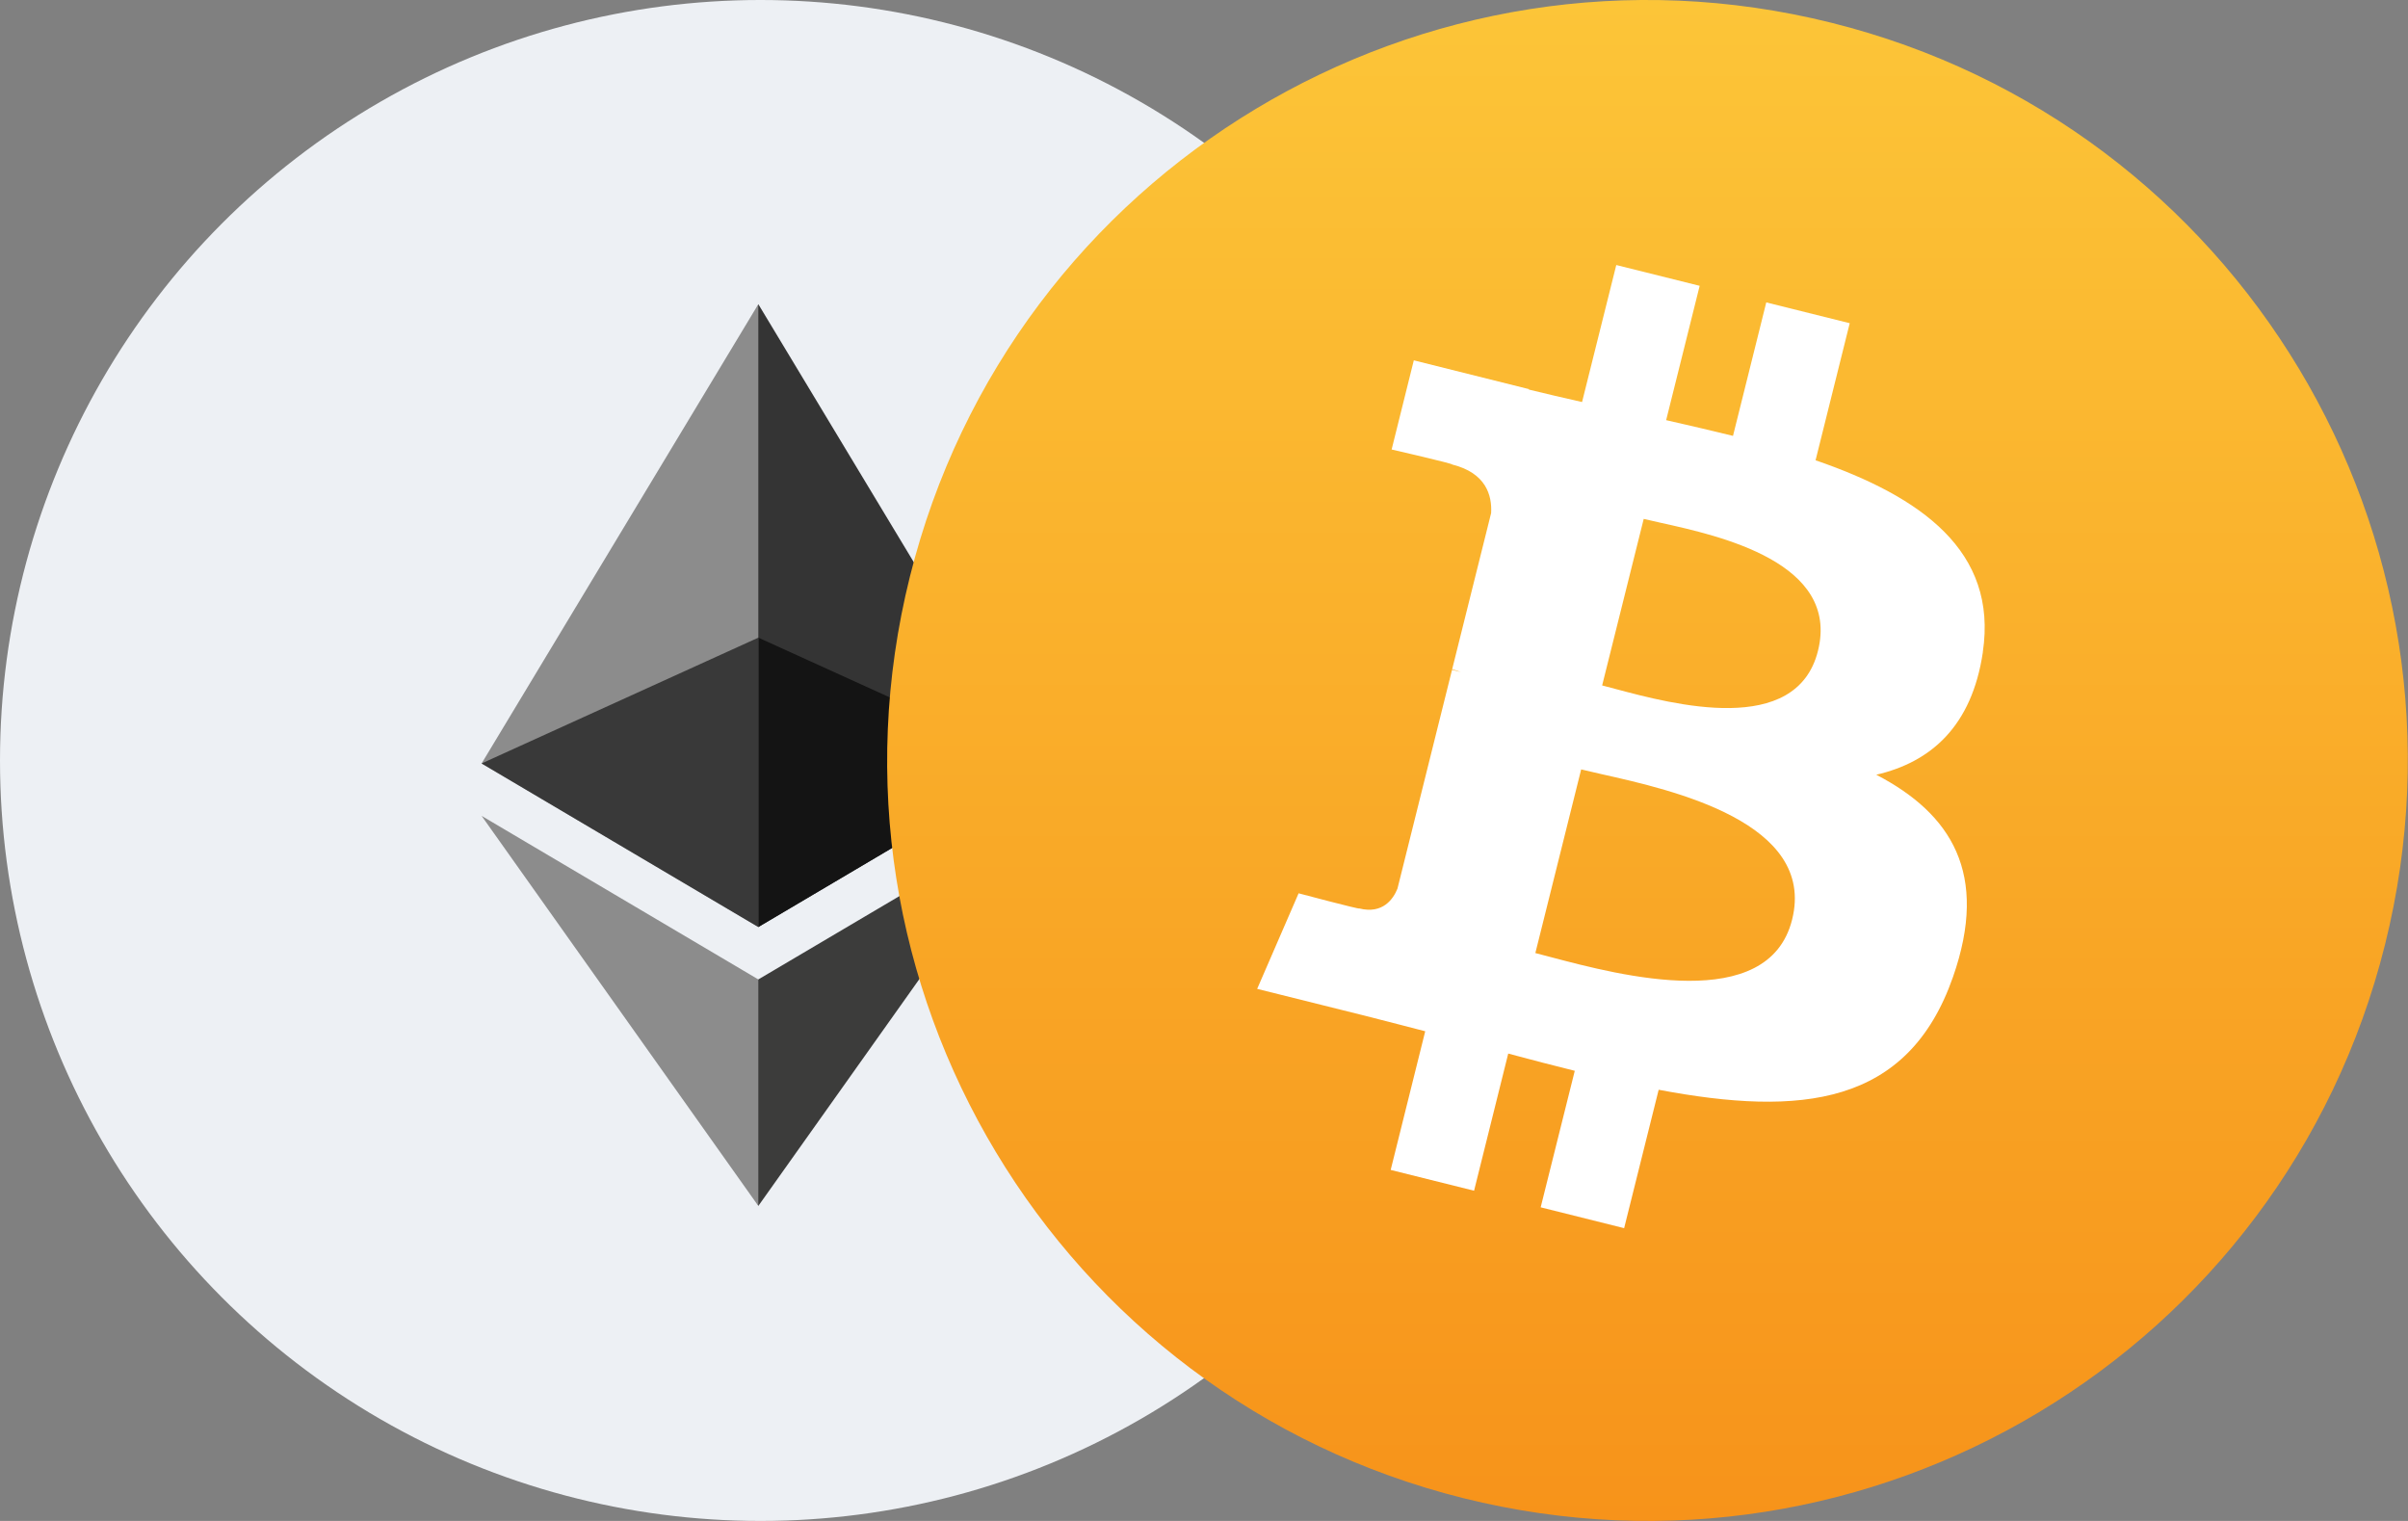 <svg width="38" height="24" viewBox="0 0 38 24" fill="none" xmlns="http://www.w3.org/2000/svg">
<rect x="0" y="0" width="38" height="24" fill="#808080" stroke="none"/>
<circle cx="12" cy="12" r="12" fill="#EDF0F4"/>
<path d="M11.967 4.8L11.872 5.125V14.533L11.967 14.628L16.334 12.047L11.967 4.8Z" fill="#343434"/>
<path d="M11.967 4.8L7.6 12.047L11.967 14.628V10.062V4.8Z" fill="#8C8C8C"/>
<path d="M11.967 15.455L11.914 15.52V18.872L11.967 19.029L16.337 12.874L11.967 15.455Z" fill="#3C3C3B"/>
<path d="M11.967 19.029V15.455L7.6 12.874L11.967 19.029Z" fill="#8C8C8C"/>
<path d="M11.967 14.628L16.334 12.047L11.967 10.062V14.628Z" fill="#141414"/>
<path d="M7.6 12.047L11.967 14.628V10.062L7.6 12.047Z" fill="#393939"/>
<path d="M37.638 14.903C36.036 21.331 29.524 25.244 23.095 23.641C16.668 22.038 12.756 15.527 14.359 9.098C15.961 2.669 22.473 -1.244 28.9 0.359C35.329 1.962 39.241 8.474 37.638 14.903L37.638 14.903H37.638Z" fill="url(#paint0_linear_279_12427)"/>
<path fill-rule="evenodd" clip-rule="evenodd" d="M31.29 10.291C31.529 8.694 30.313 7.836 28.651 7.263L29.19 5.1L27.873 4.772L27.348 6.878C27.002 6.792 26.646 6.711 26.293 6.63L26.822 4.51L25.506 4.182L24.966 6.344C24.68 6.279 24.398 6.214 24.125 6.147L24.127 6.14L22.311 5.686L21.961 7.093C21.961 7.093 22.938 7.317 22.917 7.33C23.45 7.463 23.547 7.816 23.531 8.096L22.916 10.561C22.953 10.57 23.001 10.584 23.053 10.605L23.015 10.595L23.015 10.595C22.983 10.587 22.949 10.579 22.914 10.57L22.053 14.022C21.988 14.184 21.823 14.428 21.45 14.335C21.463 14.354 20.493 14.096 20.493 14.096L19.839 15.604L21.552 16.031C21.74 16.078 21.926 16.126 22.109 16.174L22.109 16.174C22.237 16.208 22.365 16.241 22.491 16.273L21.946 18.461L23.262 18.789L23.801 16.625C24.161 16.722 24.509 16.812 24.851 16.897L24.313 19.051L25.63 19.38L26.175 17.196C28.42 17.62 30.108 17.449 30.819 15.418C31.392 13.783 30.791 12.84 29.609 12.225C30.47 12.026 31.118 11.46 31.291 10.291L31.29 10.291L31.29 10.291ZM28.281 14.51C27.908 16.01 25.56 15.39 24.485 15.106C24.389 15.08 24.302 15.058 24.229 15.039L24.952 12.141C25.041 12.163 25.151 12.188 25.275 12.216L25.275 12.216C26.387 12.465 28.664 12.976 28.281 14.51H28.281ZM25.499 10.873C26.395 11.112 28.349 11.634 28.689 10.27H28.689C29.037 8.876 27.138 8.455 26.21 8.25C26.106 8.227 26.014 8.206 25.939 8.188L25.283 10.816C25.345 10.832 25.418 10.851 25.499 10.873Z" fill="white"/>
<defs>
<linearGradient id="paint0_linear_279_12427" x1="14" y1="0" x2="14" y2="24" gradientUnits="userSpaceOnUse">
<stop stop-color="#FCC538"/>
<stop offset="1" stop-color="#F7931A"/>
</linearGradient>
</defs>
</svg>
